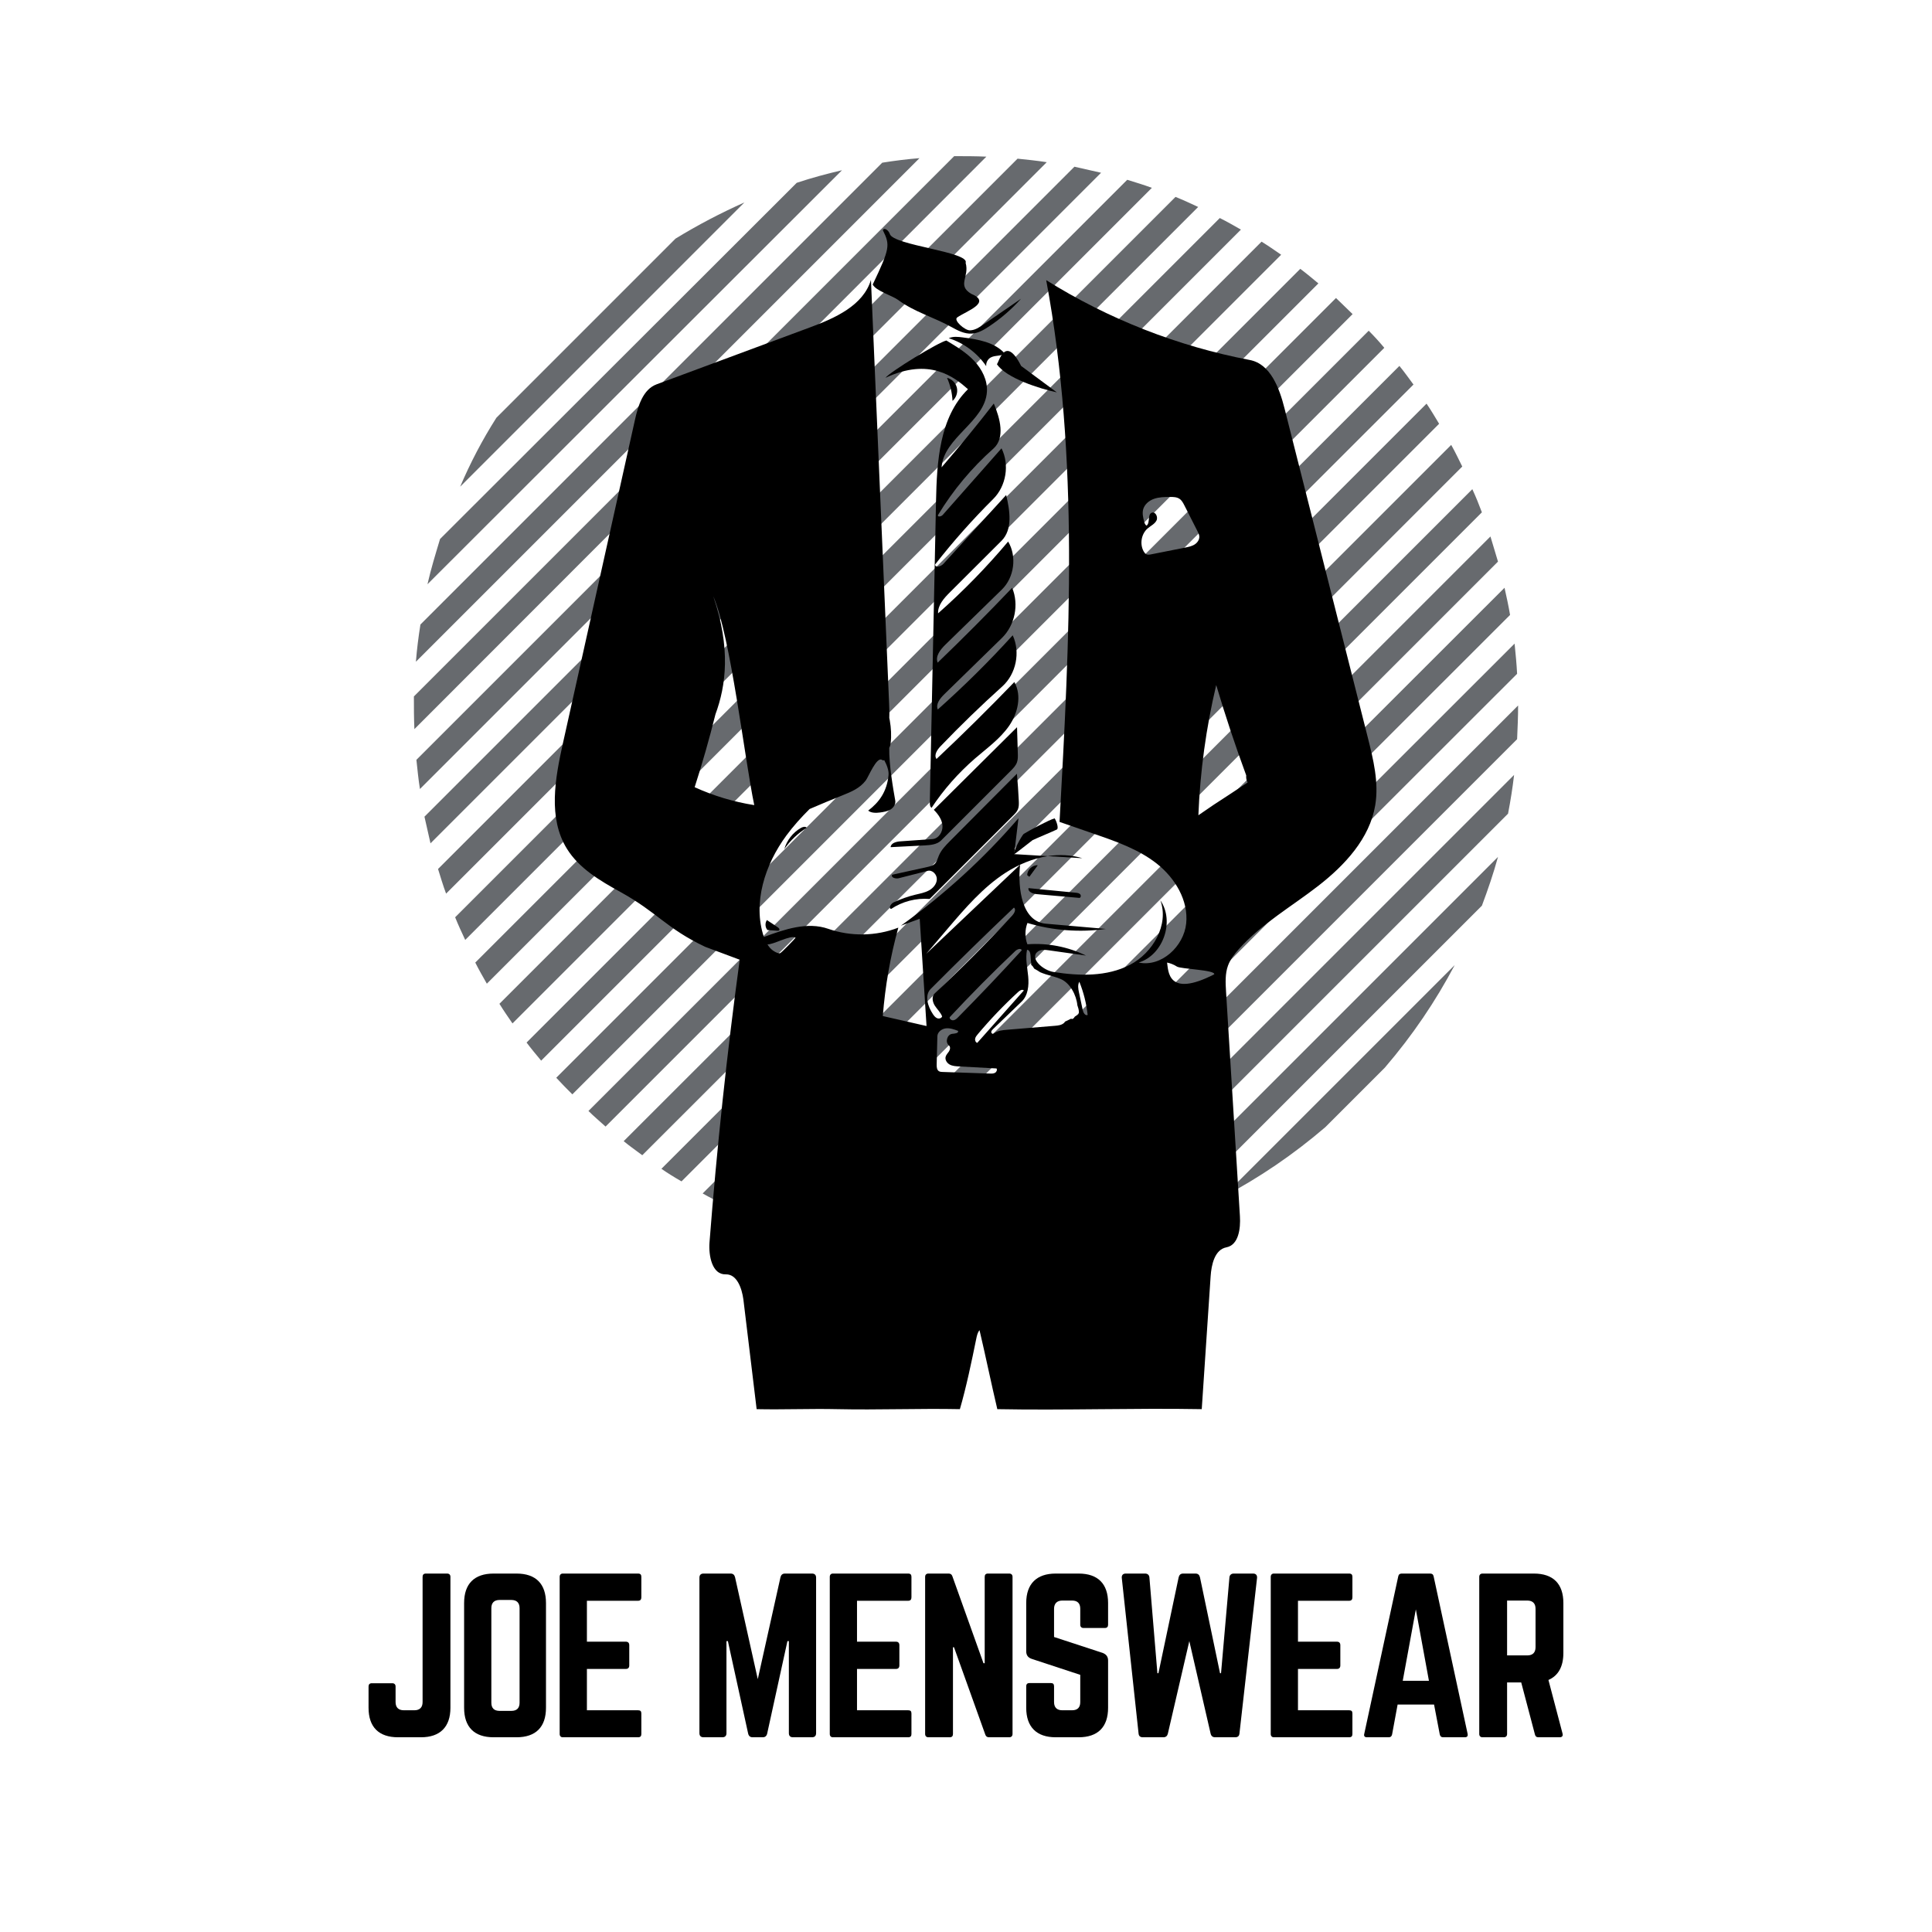 <svg xmlns="http://www.w3.org/2000/svg" xmlns:xlink="http://www.w3.org/1999/xlink" width="500" zoomAndPan="magnify" viewBox="0 0 375 375" height="500" preserveAspectRatio="xMidYMid meet" version="1.0"><defs><g/><clipPath id="93ea9b7538"><path d="M 80.336 30.309 L 295 30.309 L 295 245 L 80.336 245 Z M 80.336 30.309 " clip-rule="nonzero"/></clipPath><clipPath id="6410259976"><path d="M 86.586 173.453 C 86 171.891 85.512 170.23 85.023 168.668 L 218.793 34.898 C 220.355 35.387 222.016 35.875 223.578 36.461 Z M 203.172 31.48 C 201.316 31.188 199.363 30.992 197.508 30.797 L 80.824 147.48 C 81.02 149.336 81.215 151.289 81.508 153.145 Z M 248.672 49.445 C 247.402 48.566 246.137 47.688 244.867 46.906 L 96.938 194.836 C 97.719 196.105 98.598 197.375 99.473 198.645 Z M 232.562 40.172 C 231.098 39.488 229.633 38.805 228.168 38.219 L 88.344 178.043 C 88.93 179.508 89.613 180.973 90.297 182.438 Z M 240.863 44.566 C 239.496 43.785 238.129 43.004 236.762 42.32 L 92.25 186.832 C 92.934 188.199 93.715 189.566 94.496 190.934 Z M 144.488 39.293 C 139.898 41.344 135.406 43.688 131.109 46.324 L 96.352 81.082 C 93.617 85.379 91.273 89.871 89.32 94.461 Z M 185.207 30.309 L 80.336 135.176 C 80.336 137.324 80.336 139.375 80.434 141.523 L 191.453 30.406 C 189.402 30.309 187.258 30.309 185.207 30.309 Z M 294.664 136.934 L 186.965 244.637 C 189.109 244.637 191.355 244.637 193.504 244.441 L 294.469 143.477 C 294.566 141.328 294.664 139.082 294.664 136.934 Z M 255.898 55.012 C 254.727 54.035 253.555 53.059 252.383 52.18 L 102.207 202.355 C 103.086 203.527 104.062 204.699 105.039 205.871 Z M 178.469 30.699 C 176.027 30.895 173.684 31.188 171.242 31.578 L 81.605 121.215 C 81.215 123.656 80.922 126 80.727 128.441 Z M 163.43 33.043 C 160.5 33.727 157.574 34.508 154.645 35.484 L 85.414 104.617 C 84.535 107.543 83.656 110.375 82.973 113.402 Z M 213.719 33.531 C 211.961 33.141 210.301 32.75 208.543 32.359 L 82.387 158.516 C 82.777 160.273 83.168 161.934 83.559 163.691 Z M 292.711 157.93 C 293.199 155.391 293.59 152.949 293.883 150.41 L 200.438 243.855 C 202.977 243.562 205.516 243.172 207.957 242.684 Z M 294.469 130.785 C 294.371 128.832 294.176 126.879 293.98 124.926 L 174.953 243.855 C 176.906 244.051 178.859 244.246 180.812 244.344 Z M 293.102 119.359 C 292.809 117.602 292.418 115.844 292.027 114.086 L 164.016 242 C 165.773 242.391 167.531 242.781 169.289 243.074 Z M 262.539 60.969 C 261.465 59.895 260.391 58.918 259.316 57.844 L 107.969 209.191 C 108.945 210.266 110.02 211.34 111.094 212.414 Z M 268.789 207.238 C 274.16 200.988 278.648 194.348 282.359 187.32 L 237.348 232.332 C 244.379 228.621 251.016 224.129 257.266 218.762 Z M 290.758 109.008 C 290.27 107.348 289.781 105.785 289.293 104.129 L 154.156 239.266 C 155.816 239.754 157.379 240.242 159.035 240.73 Z M 287.633 175.797 C 288.805 172.672 289.879 169.547 290.758 166.324 L 216.355 240.73 C 219.574 239.852 222.699 238.777 225.824 237.605 Z M 274.355 74.641 C 273.477 73.469 272.598 72.199 271.621 71.027 L 121.055 221.496 C 122.227 222.473 123.496 223.348 124.668 224.227 Z M 287.633 99.441 C 287.047 97.879 286.461 96.414 285.777 94.949 L 144.879 235.848 C 146.344 236.531 147.906 237.117 149.371 237.703 Z M 268.691 67.512 C 267.715 66.34 266.738 65.266 265.664 64.191 L 114.219 215.637 C 115.293 216.711 116.465 217.688 117.539 218.664 Z M 279.332 82.254 C 278.551 80.984 277.77 79.617 276.891 78.348 L 128.379 226.863 C 129.645 227.742 130.914 228.523 132.281 229.305 Z M 283.824 90.555 C 283.141 89.188 282.457 87.723 281.676 86.355 L 136.383 231.648 C 137.75 232.43 139.117 233.113 140.582 233.797 Z M 283.824 90.555 " clip-rule="nonzero"/></clipPath><clipPath id="90b021bcae"><path d="M 169 44.074 L 199 44.074 L 199 65 L 169 65 Z M 169 44.074 " clip-rule="nonzero"/></clipPath><clipPath id="dee42a2ace"><path d="M 107.688 54 L 267.168 54 L 267.168 273.574 L 107.688 273.574 Z M 107.688 54 " clip-rule="nonzero"/></clipPath></defs><g clip-path="url(#93ea9b7538)"><g clip-path="url(#6410259976)"><path fill="#676a6e" d="M 80.336 30.309 L 295.152 30.309 L 295.152 245.125 L 80.336 245.125 Z M 80.336 30.309 " fill-opacity="1" fill-rule="nonzero"/></g></g><g clip-path="url(#90b021bcae)"><path fill="#000000" d="M 198.188 57.984 C 196.348 60.035 194.25 61.848 191.957 63.371 C 190.938 64.047 189.824 64.688 188.605 64.754 C 187.219 64.832 185.906 64.164 184.695 63.484 C 181.355 61.617 177.391 60.516 174.328 58.219 C 173.234 57.398 169.988 56.457 169.395 55.223 C 172.719 48.234 172.809 47.59 171.355 44.668 C 171.66 44.074 172.52 44.766 172.707 45.406 C 173.367 47.641 188.293 48.871 187.43 51.031 C 188.215 53.742 185.707 55.344 188.496 57.02 C 192.59 58.723 187.598 60.355 185.793 61.613 C 185 62.164 187.289 64.145 188.254 64.121 C 189.234 64.105 190.109 63.527 190.922 62.969 C 193.34 61.309 195.766 59.648 198.188 57.984 " fill-opacity="1" fill-rule="nonzero"/></g><path fill="#000000" d="M 197.559 146.301 C 197.574 146.852 197.582 147.414 197.406 147.934 C 197.176 148.613 196.652 149.145 196.145 149.652 C 191.66 154.137 187.176 158.625 182.688 163.113 C 181.879 163.922 180.629 164.031 179.484 164.094 C 177.281 164.215 175.078 164.328 172.871 164.434 C 172.926 163.633 173.953 163.359 174.758 163.305 C 176.836 163.156 178.918 163.008 181 162.863 C 182.191 162.777 183.016 161.465 182.934 160.27 C 182.852 159.078 182.102 158.035 181.254 157.188 C 186.641 151.84 192.023 146.496 197.406 141.148 C 197.469 142.867 197.516 144.586 197.559 146.301 " fill-opacity="1" fill-rule="nonzero"/><path fill="#000000" d="M 198.203 71.031 C 200.512 72.738 202.82 74.449 205.129 76.156 C 201.914 75.477 195.301 73.422 193.496 70.676 C 193.84 70.559 195.039 64.762 198.203 71.031 " fill-opacity="1" fill-rule="nonzero"/><path fill="#000000" d="M 184.152 65.648 C 184.984 65.262 185.953 65.371 186.863 65.492 C 189.824 65.875 193.059 66.398 195.039 68.637 C 194.234 69.184 193.09 68.918 192.254 69.414 C 191.695 69.742 191.355 70.422 191.426 71.074 C 189.695 68.52 187.09 66.574 184.152 65.648 " fill-opacity="1" fill-rule="nonzero"/><path fill="#000000" d="M 197.383 150.18 C 197.543 151.93 197.664 153.688 197.746 155.449 C 197.77 156 197.789 156.574 197.578 157.086 C 197.387 157.559 197.016 157.93 196.652 158.293 C 191.25 163.691 185.848 169.09 180.441 174.488 C 177.824 174.273 175.141 174.973 172.957 176.43 C 172.402 176.227 172.922 175.402 173.457 175.148 C 174.809 174.508 176.227 174.008 177.68 173.656 C 178.578 173.441 179.508 173.277 180.32 172.828 C 181.133 172.383 181.824 171.578 181.84 170.652 C 181.859 169.723 180.961 168.801 180.066 169.031 C 178.188 169.512 176.312 169.988 174.438 170.465 C 173.84 170.621 172.855 170.32 173.172 169.785 C 175.445 169.285 177.715 168.785 179.988 168.285 C 180.5 168.168 181.043 168.043 181.426 167.68 C 181.852 167.273 181.992 166.656 182.219 166.105 C 182.684 164.977 183.57 164.074 184.43 163.207 C 188.746 158.863 193.062 154.523 197.383 150.18 " fill-opacity="1" fill-rule="nonzero"/><path fill="#000000" d="M 152.238 164.801 C 152.73 163.098 153.895 161.598 155.426 160.715 C 155.793 160.504 156.32 160.348 156.594 160.668 C 154.879 161.727 153.387 163.141 152.238 164.801 " fill-opacity="1" fill-rule="nonzero"/><path fill="#000000" d="M 199.387 169.875 C 199.383 168.824 200.383 167.883 201.43 167.949 C 200.887 168.695 200.34 169.441 199.793 170.188 C 199.656 170.086 199.523 169.98 199.387 169.875 " fill-opacity="1" fill-rule="nonzero"/><path fill="#000000" d="M 184.883 77.809 C 184.809 76.27 184.449 74.746 183.82 73.336 C 184.738 73.555 185.508 74.324 185.727 75.246 C 185.945 76.168 185.605 77.199 184.883 77.809 " fill-opacity="1" fill-rule="nonzero"/><path fill="#000000" d="M 151.25 180.547 C 151.164 180.664 150.992 180.664 150.848 180.656 C 150.219 180.609 149.594 180.562 148.961 180.516 C 148.504 179.996 148.457 179.156 148.859 178.586 C 149.562 179.055 150.27 179.523 150.977 179.992 C 151.168 180.121 151.391 180.359 151.25 180.547 " fill-opacity="1" fill-rule="nonzero"/><path fill="#000000" d="M 199.629 172.383 C 202.699 172.684 205.766 172.984 208.836 173.281 C 209.133 173.312 209.453 173.355 209.656 173.57 C 209.859 173.785 209.812 174.23 209.52 174.285 C 206.754 174.039 203.992 173.793 201.227 173.551 C 200.48 173.484 199.492 173.117 199.629 172.383 " fill-opacity="1" fill-rule="nonzero"/><path fill="#000000" d="M 205.129 161.008 C 204.383 161.375 201.156 162.711 200.414 163.078 C 200.301 163.133 196.977 165.809 196.852 165.785 C 196.418 165.695 198.352 162.082 198.727 161.848 C 199.652 161.27 203.641 159.121 204.699 158.844 C 205.004 159.234 205.566 160.789 205.129 161.008 " fill-opacity="1" fill-rule="nonzero"/><path fill="#000000" d="M 194.383 104.977 C 191.051 108.305 187.719 111.629 184.387 114.953 C 183.242 116.094 182.016 117.438 182.078 119.055 C 186.949 114.754 191.5 110.09 195.68 105.113 C 197.406 108.02 196.871 112.082 194.453 114.441 C 190.805 118 187.156 121.562 183.508 125.117 C 182.543 126.062 181.492 127.363 182 128.621 C 186.922 123.883 191.746 119.039 196.461 114.094 C 197.812 117.336 196.992 121.367 194.48 123.82 C 190.746 127.469 187.012 131.113 183.277 134.762 C 182.465 135.559 181.578 136.664 182.023 137.711 C 187.117 133.176 191.977 128.367 196.566 123.312 C 198.09 126.59 197.23 130.816 194.547 133.23 C 190.41 136.953 186.41 140.828 182.562 144.844 C 181.91 145.523 181.227 146.551 181.773 147.316 C 186.93 142.465 191.969 137.484 196.883 132.383 C 198.379 135.027 197.562 138.473 195.816 140.957 C 194.07 143.441 191.539 145.242 189.242 147.227 C 186.016 150.016 183.172 153.242 180.812 156.801 C 180.488 156.551 180.469 156.074 180.48 155.664 C 180.879 136.223 181.281 116.785 181.68 97.344 C 181.84 89.586 182.348 80.977 187.883 75.543 C 185.223 73.188 180.418 69.32 171.871 73.336 C 172.797 72.129 182.199 66.406 183.691 66.094 C 185.602 67.238 187.535 68.406 189.066 70.027 C 190.598 71.645 191.699 73.805 191.562 76.031 C 191.207 81.859 183.168 84.883 182.762 90.707 C 186.246 86.668 189.629 82.539 192.898 78.328 C 194.113 81.207 195.148 85.008 192.812 87.082 C 188.605 90.809 184.965 95.176 182.051 99.988 C 181.973 100.406 182.695 100.27 182.977 99.953 C 186.781 95.641 190.59 91.328 194.395 87.02 C 195.98 90.195 195.301 94.355 192.781 96.855 C 188.762 100.852 184.992 105.098 181.504 109.566 C 181.492 110.266 182.629 109.969 183.102 109.453 C 187.164 104.996 191.234 100.539 195.297 96.082 C 196.023 99.121 196.594 102.773 194.383 104.977 " fill-opacity="1" fill-rule="nonzero"/><path fill="#000000" d="M 203.355 166.176 C 205.598 166.312 207.836 166.445 210.074 166.578 C 207.891 165.91 205.605 165.824 203.355 166.176 " fill-opacity="1" fill-rule="nonzero"/><g clip-path="url(#dee42a2ace)"><path fill="#000000" d="M 238.559 154.262 C 236.543 155.543 234.562 156.875 232.605 158.242 C 232.941 149.73 234.102 141.254 236.066 132.965 C 237.82 138.871 239.762 144.719 241.891 150.5 C 241.863 150.922 241.887 151.328 242.086 151.699 C 242.117 151.758 242.141 151.82 242.168 151.879 C 240.914 152.691 239.703 153.531 238.559 154.262 Z M 235.684 189.113 C 226.527 193.801 226.793 188.348 226.527 186.832 C 227.207 186.969 227.859 187.234 228.438 187.609 C 229.188 188.094 235.902 188.25 235.684 189.113 Z M 230.031 106.289 C 227.824 106.727 225.621 107.164 223.414 107.602 C 223.113 107.66 222.785 107.715 222.508 107.586 C 222.285 107.48 222.133 107.273 222.008 107.062 C 221.18 105.637 221.512 103.637 222.762 102.562 C 223.348 102.059 224.117 101.723 224.469 101.039 C 224.828 100.355 224.266 99.227 223.551 99.52 C 222.68 99.871 223.289 101.426 222.562 102.023 C 222.254 101.879 222.141 101.504 222.059 101.172 C 221.875 100.43 221.691 99.652 221.875 98.91 C 222.129 97.902 223.023 97.16 224.004 96.82 C 224.98 96.477 226.035 96.465 227.074 96.457 C 227.723 96.453 228.414 96.461 228.949 96.828 C 229.391 97.129 229.648 97.625 229.891 98.102 C 230.734 99.77 231.586 101.438 232.43 103.105 C 232.594 103.426 232.762 103.762 232.785 104.121 C 232.828 104.762 232.395 105.359 231.852 105.699 C 231.305 106.035 230.66 106.164 230.031 106.289 Z M 210.16 196.066 C 209.918 194.93 209.676 193.793 209.434 192.656 C 209.285 191.957 209.141 191.18 209.496 190.555 C 210.328 192.613 210.875 194.789 211.113 196.996 C 210.652 197.223 210.27 196.57 210.16 196.066 Z M 209.164 197.016 C 208.98 197.125 208.801 197.227 208.617 197.328 C 208.457 197.668 208.191 197.902 207.895 197.723 C 207.508 197.926 207.121 198.117 206.723 198.293 C 206.68 198.371 206.629 198.449 206.566 198.512 C 206.105 198.977 205.391 199.059 204.738 199.109 C 201.676 199.359 198.613 199.613 195.555 199.867 C 194.605 199.945 193.602 200.043 192.848 200.625 C 192.668 200.766 192.391 200.535 192.402 200.305 C 192.414 200.078 192.59 199.895 192.758 199.734 C 194.605 197.961 196.453 196.188 198.301 194.41 C 199.551 193.211 199.734 191.273 199.574 189.543 C 199.414 187.816 198.996 186.066 199.344 184.367 C 199.801 184.344 199.98 184.941 200.02 185.398 C 200.07 186.031 200.117 186.664 200.168 187.297 C 200.375 187.422 200.59 187.734 200.75 188.02 C 200.75 188.02 200.754 188.02 200.754 188.02 C 200.68 187.891 200.703 187.941 200.766 188.027 C 201.156 188.234 201.539 188.461 201.906 188.711 C 202.27 188.867 202.641 189 203.016 189.121 C 203.988 189.43 205.016 189.633 205.949 190.055 C 207.695 190.848 208.918 193.098 209.117 195.125 C 209.418 195.953 209.578 196.777 209.164 197.016 Z M 193.137 208.23 C 192.848 208.395 192.496 208.391 192.16 208.379 C 189.09 208.273 186.02 208.168 182.945 208.066 C 182.703 208.059 182.445 208.043 182.238 207.914 C 181.832 207.66 181.797 207.09 181.809 206.609 C 181.852 204.785 181.898 202.961 181.941 201.137 C 181.965 200.32 182.773 199.699 183.586 199.605 C 184.395 199.512 185.195 199.801 185.957 200.09 C 186.102 200.566 185.316 200.613 184.828 200.668 C 183.836 200.773 183.402 202.301 184.184 202.914 C 184.516 203.172 184.43 203.707 184.203 204.066 C 183.977 204.422 183.645 204.727 183.543 205.133 C 183.398 205.727 183.809 206.344 184.344 206.633 C 184.883 206.922 185.512 206.961 186.121 206.992 C 188.555 207.125 190.988 207.254 193.422 207.387 C 193.609 207.66 193.426 208.066 193.137 208.23 Z M 181.066 196.824 C 180.086 195.352 179.402 193.203 180.652 191.949 C 185.961 186.609 191.352 181.348 196.809 176.156 C 197.27 176.535 196.875 177.27 196.473 177.707 C 191.652 182.938 186.633 187.984 181.422 192.824 C 180.801 193.406 180.984 194.457 181.438 195.18 C 181.891 195.898 182.562 196.488 182.867 197.285 C 182.746 197.656 182.246 197.781 181.887 197.629 C 181.527 197.48 181.281 197.148 181.066 196.824 Z M 198.32 184.449 C 194.297 188.859 190.184 193.184 185.988 197.43 C 185.727 197.695 185.441 197.973 185.078 198.031 C 184.711 198.094 184.277 197.812 184.328 197.445 C 188.441 193.027 192.695 188.734 197.078 184.582 C 197.445 184.234 198.18 183.969 198.32 184.449 Z M 198.727 192.25 C 195.715 195.641 192.703 199.031 189.688 202.418 C 189.367 202.336 189.211 201.938 189.273 201.609 C 189.336 201.281 189.559 201.008 189.773 200.754 C 192.219 197.844 194.848 195.094 197.645 192.523 C 197.949 192.242 198.434 191.961 198.727 192.25 Z M 151.406 185.016 C 151.227 185.062 151.039 185.008 150.863 184.945 C 150.066 184.645 149.379 184.047 148.969 183.293 C 150.055 183.41 153.535 181.371 154.418 182.016 C 154.273 182.246 151.672 184.949 151.406 185.016 Z M 134.832 152.793 C 136.336 148.121 137.684 143.406 138.867 138.648 C 140.922 133.086 141.879 125.82 138.441 115.723 C 141.812 123.484 144.551 147.469 146.402 156.273 C 142.363 155.637 138.492 154.465 134.832 152.793 Z M 265.465 143.055 L 249.332 79.301 C 248.328 75.332 246.602 70.641 242.586 69.875 C 228.605 67.215 215.129 61.93 203.066 54.371 C 209.504 88.93 207.594 124.434 205.656 159.531 C 207.926 160.316 210.195 161.102 212.461 161.887 C 216.703 163.352 221.031 164.863 224.551 167.645 C 228.074 170.43 230.699 174.77 230.238 179.238 C 229.777 183.707 225.41 187.762 221.023 186.828 C 225.758 185.391 228.043 178.844 225.23 174.762 C 226.945 179.508 223.773 184.961 219.305 187.281 C 214.832 189.598 209.492 189.445 204.52 188.668 C 202.379 188.336 199.707 185.914 201.48 184.668 C 202.055 184.266 202.824 184.344 203.516 184.445 C 205.938 184.785 208.363 185.129 210.785 185.473 C 207.273 183.754 203.309 182.996 199.414 183.285 C 198.914 181.969 198.918 180.465 199.426 179.148 C 204.336 180.621 209.566 181.02 214.645 180.305 C 210.766 179.965 206.879 179.625 203 179.289 C 198.363 178.883 197.512 172.492 197.996 167.852 C 191.922 173.613 185.852 179.375 179.777 185.137 C 181.168 183.512 182.555 181.883 183.941 180.254 C 187.332 176.277 190.789 172.242 195.176 169.402 C 197.641 167.809 200.469 166.629 203.355 166.176 C 201.188 166.047 199.02 165.914 196.852 165.785 C 197.129 163.465 197.406 161.145 197.684 158.824 C 190.941 166.648 183.262 173.664 174.867 179.672 C 176.086 179.227 177.301 178.785 178.516 178.336 C 178.961 185.277 179.398 192.215 179.84 199.152 C 177.012 198.508 174.18 197.863 171.352 197.215 C 171.805 191.418 172.812 185.66 174.363 180.055 C 170.043 181.727 165.129 181.809 160.754 180.281 C 156.707 178.871 152.285 180.375 148.266 181.867 C 146.055 175.242 148.484 167.805 152.625 162.184 C 153.988 160.336 155.52 158.637 157.145 157.027 C 159.266 156.105 161.406 155.223 163.559 154.359 C 165.262 153.676 166.895 153 168.043 151.492 C 168.562 150.816 170.148 146.809 171.184 147.492 C 171.367 147.613 171.512 147.613 171.625 147.535 C 172.098 148.41 172.555 149.527 172.465 150.441 C 172.152 153.684 170.621 155.73 168.516 157.336 C 169.059 157.812 170.035 157.816 170.828 157.703 C 171.52 157.602 172.234 157.496 172.832 157.137 C 173.43 156.773 173.891 156.086 173.77 155.398 C 173.398 153.316 172.527 148.363 172.602 145.145 C 172.789 144.879 172.855 144.383 172.875 144.234 C 173.055 142.766 172.957 141.293 172.707 139.836 C 172.68 139.672 172.645 139.504 172.609 139.336 C 172.648 138.398 172.613 137.453 172.574 136.52 L 169.051 54.328 C 167.551 59.316 162.062 61.75 157.184 63.559 C 147.277 67.238 137.363 70.918 127.453 74.594 C 124.816 75.574 123.852 78.746 123.242 81.5 C 118.586 102.406 113.93 123.312 109.273 144.219 C 107.742 151.082 106.34 158.766 110.039 164.742 C 112.402 168.555 116.453 170.941 120.375 173.105 C 127.699 177.152 129.324 180.207 136.887 183.781 C 136.758 183.711 136.652 183.656 136.562 183.609 C 136.734 183.699 136.887 183.781 136.887 183.781 C 139.117 184.613 141.348 185.445 143.578 186.281 C 141.098 204.504 139.141 222.797 137.715 241.133 C 137.512 243.77 138.23 247.434 140.863 247.352 C 143.039 247.285 143.988 250.039 144.289 252.203 L 146.863 273.516 C 152.07 273.633 157.324 273.398 162.504 273.516 C 170.441 273.691 178.375 273.355 186.312 273.516 C 187.547 269.293 188.617 264.152 189.492 259.844 C 189.613 259.258 189.742 258.645 190.125 258.184 C 191.277 263.055 192.426 268.648 193.578 273.516 C 206.805 273.77 220.031 273.281 233.258 273.516 C 233.832 264.926 234.406 256.34 234.98 247.754 C 235.133 245.441 235.777 242.543 238.047 242.105 C 240.41 241.652 240.816 238.473 240.668 236.07 C 239.77 221.535 238.871 206.996 237.973 192.461 C 237.871 190.77 237.773 189.02 238.352 187.43 C 238.801 186.203 239.621 185.156 240.492 184.184 C 244.871 179.301 250.668 175.98 255.848 171.965 C 261.023 167.949 265.863 162.754 266.934 156.281 C 267.664 151.871 266.559 147.387 265.465 143.055 " fill-opacity="1" fill-rule="nonzero"/></g><g fill="#000000" fill-opacity="1"><g transform="translate(69.552, 337.204)"><g><path d="M 12.473 -6.832 C 12.473 -5.801 11.918 -5.242 10.883 -5.242 L 8.82 -5.242 C 7.785 -5.242 7.23 -5.801 7.23 -6.832 L 7.23 -9.852 C 7.23 -10.25 6.992 -10.488 6.594 -10.488 L 2.621 -10.488 C 2.184 -10.488 1.984 -10.25 1.984 -9.852 L 1.984 -5.719 C 1.984 -1.984 3.973 0 7.707 0 L 12.156 0 C 15.848 0 17.875 -1.984 17.875 -5.719 L 17.875 -31.141 C 17.875 -31.539 17.637 -31.777 17.238 -31.777 L 13.109 -31.777 C 12.672 -31.777 12.473 -31.539 12.473 -31.141 Z M 12.473 -6.832 "/></g></g></g><g fill="#000000" fill-opacity="1"><g transform="translate(88.1, 337.204)"><g><path d="M 1.984 -5.719 C 1.984 -1.984 3.973 0 7.707 0 L 12.156 0 C 15.891 0 17.875 -1.984 17.875 -5.719 L 17.875 -26.059 C 17.875 -29.793 15.891 -31.777 12.156 -31.777 L 7.707 -31.777 C 3.973 -31.777 1.984 -29.793 1.984 -26.059 Z M 8.859 -5.125 C 7.824 -5.125 7.27 -5.641 7.27 -6.715 L 7.27 -25.066 C 7.27 -26.098 7.824 -26.652 8.859 -26.652 L 11.16 -26.652 C 12.195 -26.652 12.75 -26.098 12.75 -25.066 L 12.75 -6.715 C 12.75 -5.641 12.195 -5.125 11.16 -5.125 Z M 8.859 -5.125 "/></g></g></g><g fill="#000000" fill-opacity="1"><g transform="translate(106.648, 337.204)"><g><path d="M 17.836 -31.141 C 17.836 -31.539 17.676 -31.777 17.199 -31.777 L 2.582 -31.777 C 2.223 -31.777 1.984 -31.539 1.984 -31.141 L 1.984 -0.637 C 1.984 -0.238 2.223 0 2.582 0 L 17.199 0 C 17.676 0 17.836 -0.238 17.836 -0.637 L 17.836 -4.609 C 17.836 -5.043 17.676 -5.242 17.199 -5.242 L 7.27 -5.242 L 7.27 -13.266 L 14.855 -13.266 C 15.254 -13.266 15.492 -13.504 15.492 -13.941 L 15.492 -17.875 C 15.492 -18.312 15.254 -18.551 14.855 -18.551 L 7.27 -18.551 L 7.27 -26.496 L 17.199 -26.496 C 17.676 -26.496 17.836 -26.773 17.836 -27.172 Z M 17.836 -31.141 "/></g></g></g><g fill="#000000" fill-opacity="1"><g transform="translate(125.157, 337.204)"><g/></g></g><g fill="#000000" fill-opacity="1"><g transform="translate(133.775, 337.204)"><g><path d="M 18.59 -31.777 C 18.113 -31.777 17.836 -31.539 17.715 -31.062 L 13.309 -11.281 L 8.898 -31.062 C 8.777 -31.539 8.5 -31.777 8.023 -31.777 L 2.781 -31.777 C 2.266 -31.777 1.984 -31.5 1.984 -30.984 L 1.984 -0.793 C 1.984 -0.277 2.266 0 2.781 0 L 6.434 0 C 6.953 0 7.23 -0.277 7.23 -0.793 L 7.23 -18.668 L 7.508 -18.668 L 11.441 -0.715 C 11.559 -0.238 11.836 0 12.312 0 L 14.262 0 C 14.738 0 15.016 -0.238 15.133 -0.715 L 19.066 -18.668 L 19.344 -18.668 L 19.344 -0.793 C 19.344 -0.277 19.621 0 20.141 0 L 23.832 0 C 24.352 0 24.629 -0.277 24.629 -0.793 L 24.629 -30.984 C 24.629 -31.5 24.352 -31.777 23.832 -31.777 Z M 18.59 -31.777 "/></g></g></g><g fill="#000000" fill-opacity="1"><g transform="translate(159.075, 337.204)"><g><path d="M 17.836 -31.141 C 17.836 -31.539 17.676 -31.777 17.199 -31.777 L 2.582 -31.777 C 2.223 -31.777 1.984 -31.539 1.984 -31.141 L 1.984 -0.637 C 1.984 -0.238 2.223 0 2.582 0 L 17.199 0 C 17.676 0 17.836 -0.238 17.836 -0.637 L 17.836 -4.609 C 17.836 -5.043 17.676 -5.242 17.199 -5.242 L 7.27 -5.242 L 7.27 -13.266 L 14.855 -13.266 C 15.254 -13.266 15.492 -13.504 15.492 -13.941 L 15.492 -17.875 C 15.492 -18.312 15.254 -18.551 14.855 -18.551 L 7.27 -18.551 L 7.27 -26.496 L 17.199 -26.496 C 17.676 -26.496 17.836 -26.773 17.836 -27.172 Z M 17.836 -31.141 "/></g></g></g><g fill="#000000" fill-opacity="1"><g transform="translate(177.583, 337.204)"><g><path d="M 14.18 -31.777 C 13.742 -31.777 13.547 -31.539 13.547 -31.141 L 13.547 -14.379 L 13.309 -14.379 L 7.27 -31.262 C 7.148 -31.617 6.91 -31.777 6.555 -31.777 L 2.621 -31.777 C 2.223 -31.777 1.984 -31.539 1.984 -31.141 L 1.984 -0.637 C 1.984 -0.238 2.223 0 2.621 0 L 6.754 0 C 7.191 0 7.387 -0.238 7.387 -0.637 L 7.387 -17.477 L 7.586 -17.477 L 13.664 -0.516 C 13.785 -0.16 14.023 0 14.379 0 L 18.312 0 C 18.711 0 18.949 -0.238 18.949 -0.637 L 18.949 -31.141 C 18.949 -31.539 18.711 -31.777 18.312 -31.777 Z M 14.18 -31.777 "/></g></g></g><g fill="#000000" fill-opacity="1"><g transform="translate(197.204, 337.204)"><g><path d="M 7.707 -31.777 C 4.012 -31.777 1.984 -29.793 1.984 -26.059 L 1.984 -16.684 C 1.984 -15.93 2.344 -15.453 3.059 -15.215 L 12.473 -12.117 L 12.473 -6.832 C 12.473 -5.758 11.918 -5.242 10.883 -5.242 L 8.977 -5.242 C 7.984 -5.242 7.387 -5.758 7.387 -6.832 L 7.387 -9.891 C 7.387 -10.328 7.191 -10.527 6.754 -10.527 L 2.621 -10.527 C 2.223 -10.527 1.984 -10.328 1.984 -9.891 L 1.984 -5.719 C 1.984 -1.984 4.012 0 7.707 0 L 12.156 0 C 15.891 0 17.875 -1.984 17.875 -5.719 L 17.875 -14.895 C 17.875 -15.652 17.52 -16.086 16.844 -16.367 L 7.387 -19.465 L 7.387 -24.945 C 7.387 -25.977 7.984 -26.535 8.977 -26.535 L 10.883 -26.535 C 11.957 -26.535 12.473 -25.977 12.473 -24.945 L 12.473 -21.848 C 12.473 -21.449 12.711 -21.211 13.109 -21.211 L 17.238 -21.211 C 17.676 -21.211 17.875 -21.449 17.875 -21.848 L 17.875 -26.059 C 17.875 -29.793 15.891 -31.777 12.156 -31.777 Z M 7.707 -31.777 "/></g></g></g><g fill="#000000" fill-opacity="1"><g transform="translate(215.752, 337.204)"><g><path d="M 23.715 -31.777 C 23.238 -31.777 22.918 -31.5 22.879 -31.023 L 21.25 -12.434 L 21.055 -12.434 L 17.16 -31.062 C 17.039 -31.539 16.762 -31.777 16.285 -31.777 L 13.902 -31.777 C 13.426 -31.777 13.148 -31.539 13.027 -31.062 L 9.098 -12.434 L 8.898 -12.434 L 7.348 -31.023 C 7.309 -31.5 6.992 -31.777 6.516 -31.777 L 2.742 -31.777 C 2.223 -31.777 1.945 -31.461 1.984 -30.945 L 5.242 -0.754 C 5.281 -0.238 5.562 0 6.078 0 L 10.051 0 C 10.527 0 10.805 -0.238 10.922 -0.676 L 15.094 -18.668 L 19.227 -0.715 C 19.344 -0.238 19.621 0 20.098 0 L 23.992 0 C 24.508 0 24.785 -0.238 24.828 -0.754 L 28.242 -30.945 C 28.281 -31.461 28.004 -31.777 27.488 -31.777 Z M 23.715 -31.777 "/></g></g></g><g fill="#000000" fill-opacity="1"><g transform="translate(244.666, 337.204)"><g><path d="M 17.836 -31.141 C 17.836 -31.539 17.676 -31.777 17.199 -31.777 L 2.582 -31.777 C 2.223 -31.777 1.984 -31.539 1.984 -31.141 L 1.984 -0.637 C 1.984 -0.238 2.223 0 2.582 0 L 17.199 0 C 17.676 0 17.836 -0.238 17.836 -0.637 L 17.836 -4.609 C 17.836 -5.043 17.676 -5.242 17.199 -5.242 L 7.27 -5.242 L 7.27 -13.266 L 14.855 -13.266 C 15.254 -13.266 15.492 -13.504 15.492 -13.941 L 15.492 -17.875 C 15.492 -18.312 15.254 -18.551 14.855 -18.551 L 7.27 -18.551 L 7.27 -26.496 L 17.199 -26.496 C 17.676 -26.496 17.836 -26.773 17.836 -27.172 Z M 17.836 -31.141 "/></g></g></g><g fill="#000000" fill-opacity="1"><g transform="translate(263.174, 337.204)"><g><path d="M 21.133 0 C 21.609 0 21.77 -0.238 21.688 -0.676 L 15.094 -31.223 C 15.016 -31.617 14.777 -31.777 14.418 -31.777 L 8.898 -31.777 C 8.539 -31.777 8.301 -31.617 8.223 -31.223 L 1.629 -0.676 C 1.508 -0.238 1.707 0 2.145 0 L 6.395 0 C 6.754 0 6.953 -0.199 7.031 -0.555 L 8.102 -6.355 L 15.176 -6.355 L 16.285 -0.555 C 16.367 -0.199 16.562 0 16.922 0 Z M 14.18 -10.965 L 9.098 -10.965 L 11.641 -24.828 Z M 14.18 -10.965 "/></g></g></g><g fill="#000000" fill-opacity="1"><g transform="translate(285.138, 337.204)"><g><path d="M 18.312 -26.059 C 18.312 -29.793 16.324 -31.777 12.594 -31.777 L 2.621 -31.777 C 2.223 -31.777 1.984 -31.539 1.984 -31.141 L 1.984 -0.637 C 1.984 -0.238 2.223 0 2.621 0 L 6.754 0 C 7.148 0 7.387 -0.238 7.387 -0.637 L 7.387 -10.645 L 10.129 -10.645 L 12.789 -0.555 C 12.871 -0.199 13.07 0 13.465 0 L 17.598 0 C 18.035 0 18.273 -0.238 18.152 -0.715 L 15.414 -11.121 C 17.32 -11.957 18.312 -13.703 18.312 -16.367 Z M 7.387 -15.891 L 7.387 -26.535 L 11.32 -26.535 C 12.355 -26.535 12.91 -25.977 12.91 -24.945 L 12.91 -17.477 C 12.91 -16.445 12.355 -15.891 11.32 -15.891 Z M 7.387 -15.891 "/></g></g></g></svg>